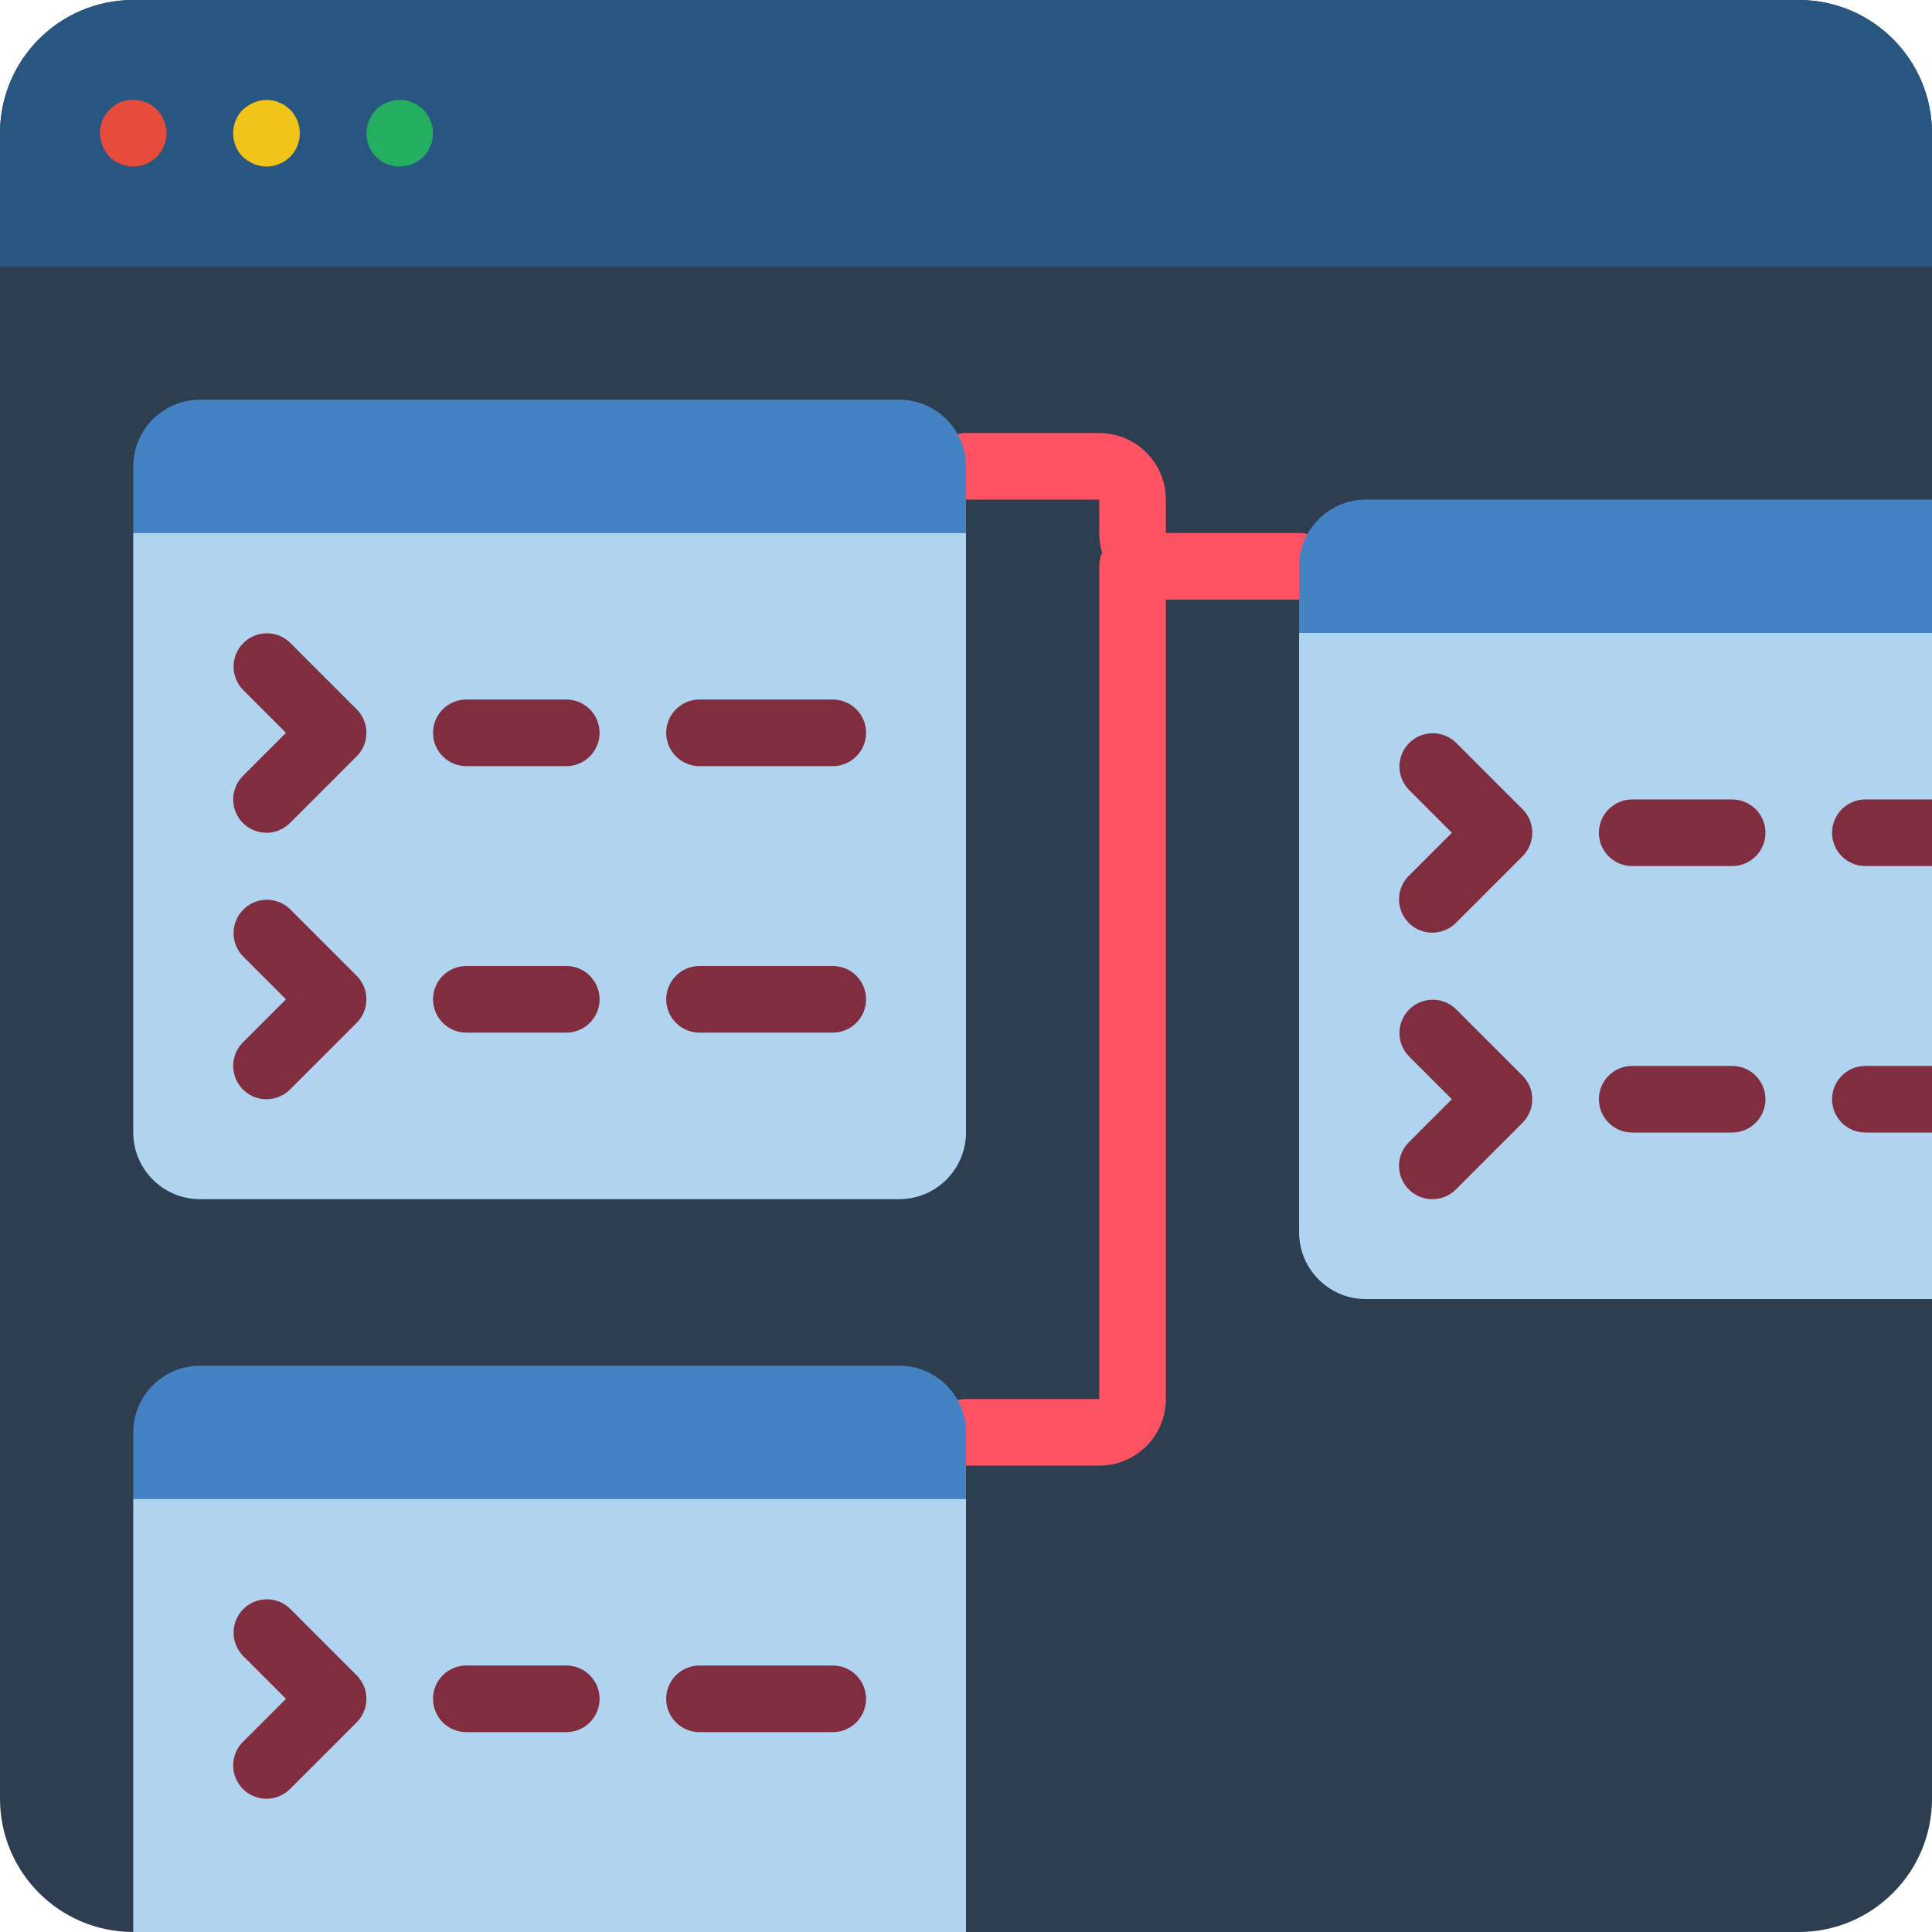 <svg height="512pt" viewBox="0 0 512 512" width="512pt" xmlns="http://www.w3.org/2000/svg"><path d="m35.309 0h441.383c19.5 0 35.309 15.809 35.309 35.309v441.383c0 19.5-15.809 35.309-35.309 35.309h-441.383c-19.5 0-35.309-15.809-35.309-35.309v-441.383c0-19.5 15.809-35.309 35.309-35.309zm0 0" fill="#2c3e50"/><path d="m512 35.309v35.312h-512v-35.312c0-19.5 15.809-35.309 35.309-35.309h441.383c19.5 0 35.309 15.809 35.309 35.309zm0 0" fill="#285680"/><path d="m35.309 44.137c-2.336-.031-4.574-.945-6.266-2.559-.777-.859-1.406-1.844-1.855-2.914-.449-1.059-.691-2.199-.703-3.355-.023-3.586 2.129-6.828 5.441-8.203s7.125-.609 9.652 1.938c1.613 1.691 2.527 3.93 2.559 6.266-.012 1.156-.254 2.297-.703 3.355-.449 1.07-1.078 2.055-1.855 2.914-.441.352-.883.707-1.414 1.059-.449.352-.957.621-1.5.797-.5.25-1.035.43-1.59.527-.582.102-1.172.16-1.766.176zm0 0" fill="#e64c3c"/><path d="m70.621 44.137c-1.152-.012-2.293-.254-3.355-.703-1.066-.449-2.055-1.078-2.914-1.855-3.414-3.48-3.414-9.055 0-12.535.859-.781 1.844-1.406 2.914-1.855 1.609-.703 3.398-.887 5.121-.527.551.094 1.09.273 1.59.527.562.195 1.094.461 1.586.797.465.324.906.68 1.324 1.059 3.414 3.48 3.414 9.055 0 12.535-.418.379-.859.734-1.324 1.059-.492.336-1.023.602-1.586.797-.504.25-1.039.43-1.59.527-.582.102-1.176.16-1.766.176zm0 0" fill="#f0c419"/><path d="m105.93 44.137c-2.348.023-4.605-.898-6.266-2.559-1.66-1.66-2.586-3.918-2.562-6.27.035-2.336.949-4.574 2.562-6.266 2.137-2.047 5.129-2.934 8.031-2.383.555.094 1.09.273 1.59.527.562.195 1.098.461 1.59.797.461.324.902.68 1.324 1.059 1.609 1.691 2.523 3.93 2.559 6.266-.016.594-.074 1.184-.176 1.766-.098.555-.277 1.09-.531 1.59-.191.562-.457 1.098-.793 1.59-.324.461-.68.906-1.059 1.324-1.695 1.609-3.93 2.523-6.27 2.559zm0 0" fill="#24ae5f"/><path d="m344.277 158.898h-35.312c-9.75 0-17.656-7.906-17.656-17.656v-8.828h-35.309c-4.875 0-8.828-3.953-8.828-8.828s3.953-8.828 8.828-8.828h35.309c9.754 0 17.656 7.906 17.656 17.656v8.828h35.312c4.875 0 8.824 3.953 8.824 8.828s-3.949 8.828-8.824 8.828zm0 0" fill="#ff5364"/><path d="m291.309 388.414h-35.309c-4.875 0-8.828-3.953-8.828-8.828s3.953-8.828 8.828-8.828h35.309v-220.688c0-4.875 3.953-8.828 8.828-8.828s8.828 3.953 8.828 8.828v220.688c0 9.75-7.902 17.656-17.656 17.656zm0 0" fill="#ff5364"/><path d="m256 123.586v17.656h-220.691v-17.656c.031-9.738 7.918-17.625 17.656-17.656h185.379c9.738.031 17.629 7.918 17.656 17.656zm0 0" fill="#4482c3"/><path d="m256 141.242v158.895c-.027 9.738-7.918 17.629-17.656 17.656h-185.379c-9.738-.027-17.625-7.918-17.656-17.656v-158.895zm0 0" fill="#b0d3f0"/><g fill="#802d40"><path d="m70.621 220.691c-3.57-.004-6.789-2.152-8.152-5.453-1.367-3.297-.613-7.094 1.91-9.617l11.414-11.414-11.414-11.414c-3.344-3.465-3.297-8.969.109-12.375 3.402-3.406 8.91-3.453 12.375-.105l17.652 17.652c3.449 3.449 3.449 9.035 0 12.484l-17.652 17.652c-1.656 1.656-3.902 2.586-6.242 2.59zm0 0"/><path d="m150.07 203.035h-26.484c-4.875 0-8.828-3.953-8.828-8.828s3.953-8.828 8.828-8.828h26.484c4.875 0 8.828 3.953 8.828 8.828s-3.953 8.828-8.828 8.828zm0 0"/><path d="m220.691 203.035h-35.312c-4.875 0-8.828-3.953-8.828-8.828s3.953-8.828 8.828-8.828h35.312c4.875 0 8.824 3.953 8.824 8.828s-3.949 8.828-8.824 8.828zm0 0"/><path d="m70.621 291.309c-3.57 0-6.789-2.148-8.152-5.449-1.367-3.297-.613-7.094 1.91-9.617l11.414-11.414-11.414-11.414c-3.344-3.465-3.297-8.969.109-12.375 3.402-3.406 8.91-3.453 12.375-.109l17.652 17.656c3.449 3.449 3.449 9.035 0 12.484l-17.652 17.652c-1.656 1.656-3.902 2.586-6.242 2.586zm0 0"/><path d="m150.07 273.656h-26.484c-4.875 0-8.828-3.953-8.828-8.828s3.953-8.828 8.828-8.828h26.484c4.875 0 8.828 3.953 8.828 8.828s-3.953 8.828-8.828 8.828zm0 0"/><path d="m220.691 273.656h-35.312c-4.875 0-8.828-3.953-8.828-8.828s3.953-8.828 8.828-8.828h35.312c4.875 0 8.824 3.953 8.824 8.828s-3.949 8.828-8.824 8.828zm0 0"/></g><path d="m256 379.586v17.656h-220.691v-17.656c.031-9.738 7.918-17.625 17.656-17.656h185.379c9.738.031 17.629 7.918 17.656 17.656zm0 0" fill="#4482c3"/><path d="m35.309 397.242h220.691v114.758h-220.691zm0 0" fill="#b0d3f0"/><path d="m70.621 476.691c-3.57-.004-6.789-2.152-8.152-5.453-1.367-3.297-.613-7.094 1.91-9.617l11.414-11.414-11.414-11.414c-3.344-3.465-3.297-8.969.109-12.375 3.402-3.406 8.91-3.453 12.375-.105l17.652 17.652c3.449 3.449 3.449 9.035 0 12.484l-17.652 17.652c-1.656 1.656-3.902 2.586-6.242 2.59zm0 0" fill="#802d40"/><path d="m150.07 459.035h-26.484c-4.875 0-8.828-3.953-8.828-8.828s3.953-8.828 8.828-8.828h26.484c4.875 0 8.828 3.953 8.828 8.828s-3.953 8.828-8.828 8.828zm0 0" fill="#802d40"/><path d="m220.691 459.035h-35.312c-4.875 0-8.828-3.953-8.828-8.828s3.953-8.828 8.828-8.828h35.312c4.875 0 8.824 3.953 8.824 8.828s-3.949 8.828-8.824 8.828zm0 0" fill="#802d40"/><path d="m512 132.414v35.309h-167.723v-17.652c.027-9.738 7.914-17.629 17.652-17.656zm0 0" fill="#4482c3"/><path d="m512 167.723v176.555h-150.07c-9.738-.031-17.625-7.918-17.652-17.656v-158.898zm0 0" fill="#b0d3f0"/><path d="m379.586 247.172c-3.57 0-6.789-2.152-8.152-5.449-1.367-3.297-.613-7.094 1.91-9.617l11.414-11.414-11.414-11.414c-3.344-3.465-3.297-8.973.109-12.375 3.406-3.406 8.91-3.453 12.375-.109l17.656 17.656c3.445 3.445 3.445 9.035 0 12.48l-17.656 17.656c-1.656 1.656-3.902 2.586-6.242 2.586zm0 0" fill="#802d40"/><path d="m459.035 229.516h-26.484c-4.875 0-8.828-3.949-8.828-8.824 0-4.879 3.953-8.828 8.828-8.828h26.484c4.875 0 8.828 3.949 8.828 8.828 0 4.875-3.953 8.824-8.828 8.824zm0 0" fill="#802d40"/><path d="m512 211.863v17.652h-17.656c-4.875 0-8.828-3.949-8.828-8.824 0-4.879 3.953-8.828 8.828-8.828zm0 0" fill="#802d40"/><path d="m379.586 317.793c-3.57 0-6.789-2.152-8.152-5.449-1.367-3.297-.613-7.094 1.91-9.621l11.414-11.414-11.414-11.414c-3.344-3.461-3.297-8.969.109-12.371 3.406-3.406 8.91-3.453 12.375-.109l17.656 17.656c3.445 3.445 3.445 9.035 0 12.48l-17.656 17.656c-1.656 1.656-3.902 2.586-6.242 2.586zm0 0" fill="#802d40"/><path d="m459.035 300.137h-26.484c-4.875 0-8.828-3.949-8.828-8.828 0-4.875 3.953-8.824 8.828-8.824h26.484c4.875 0 8.828 3.949 8.828 8.824 0 4.879-3.953 8.828-8.828 8.828zm0 0" fill="#802d40"/><path d="m512 282.484v17.652h-17.656c-4.875 0-8.828-3.949-8.828-8.828 0-4.875 3.953-8.824 8.828-8.824zm0 0" fill="#802d40"/></svg>